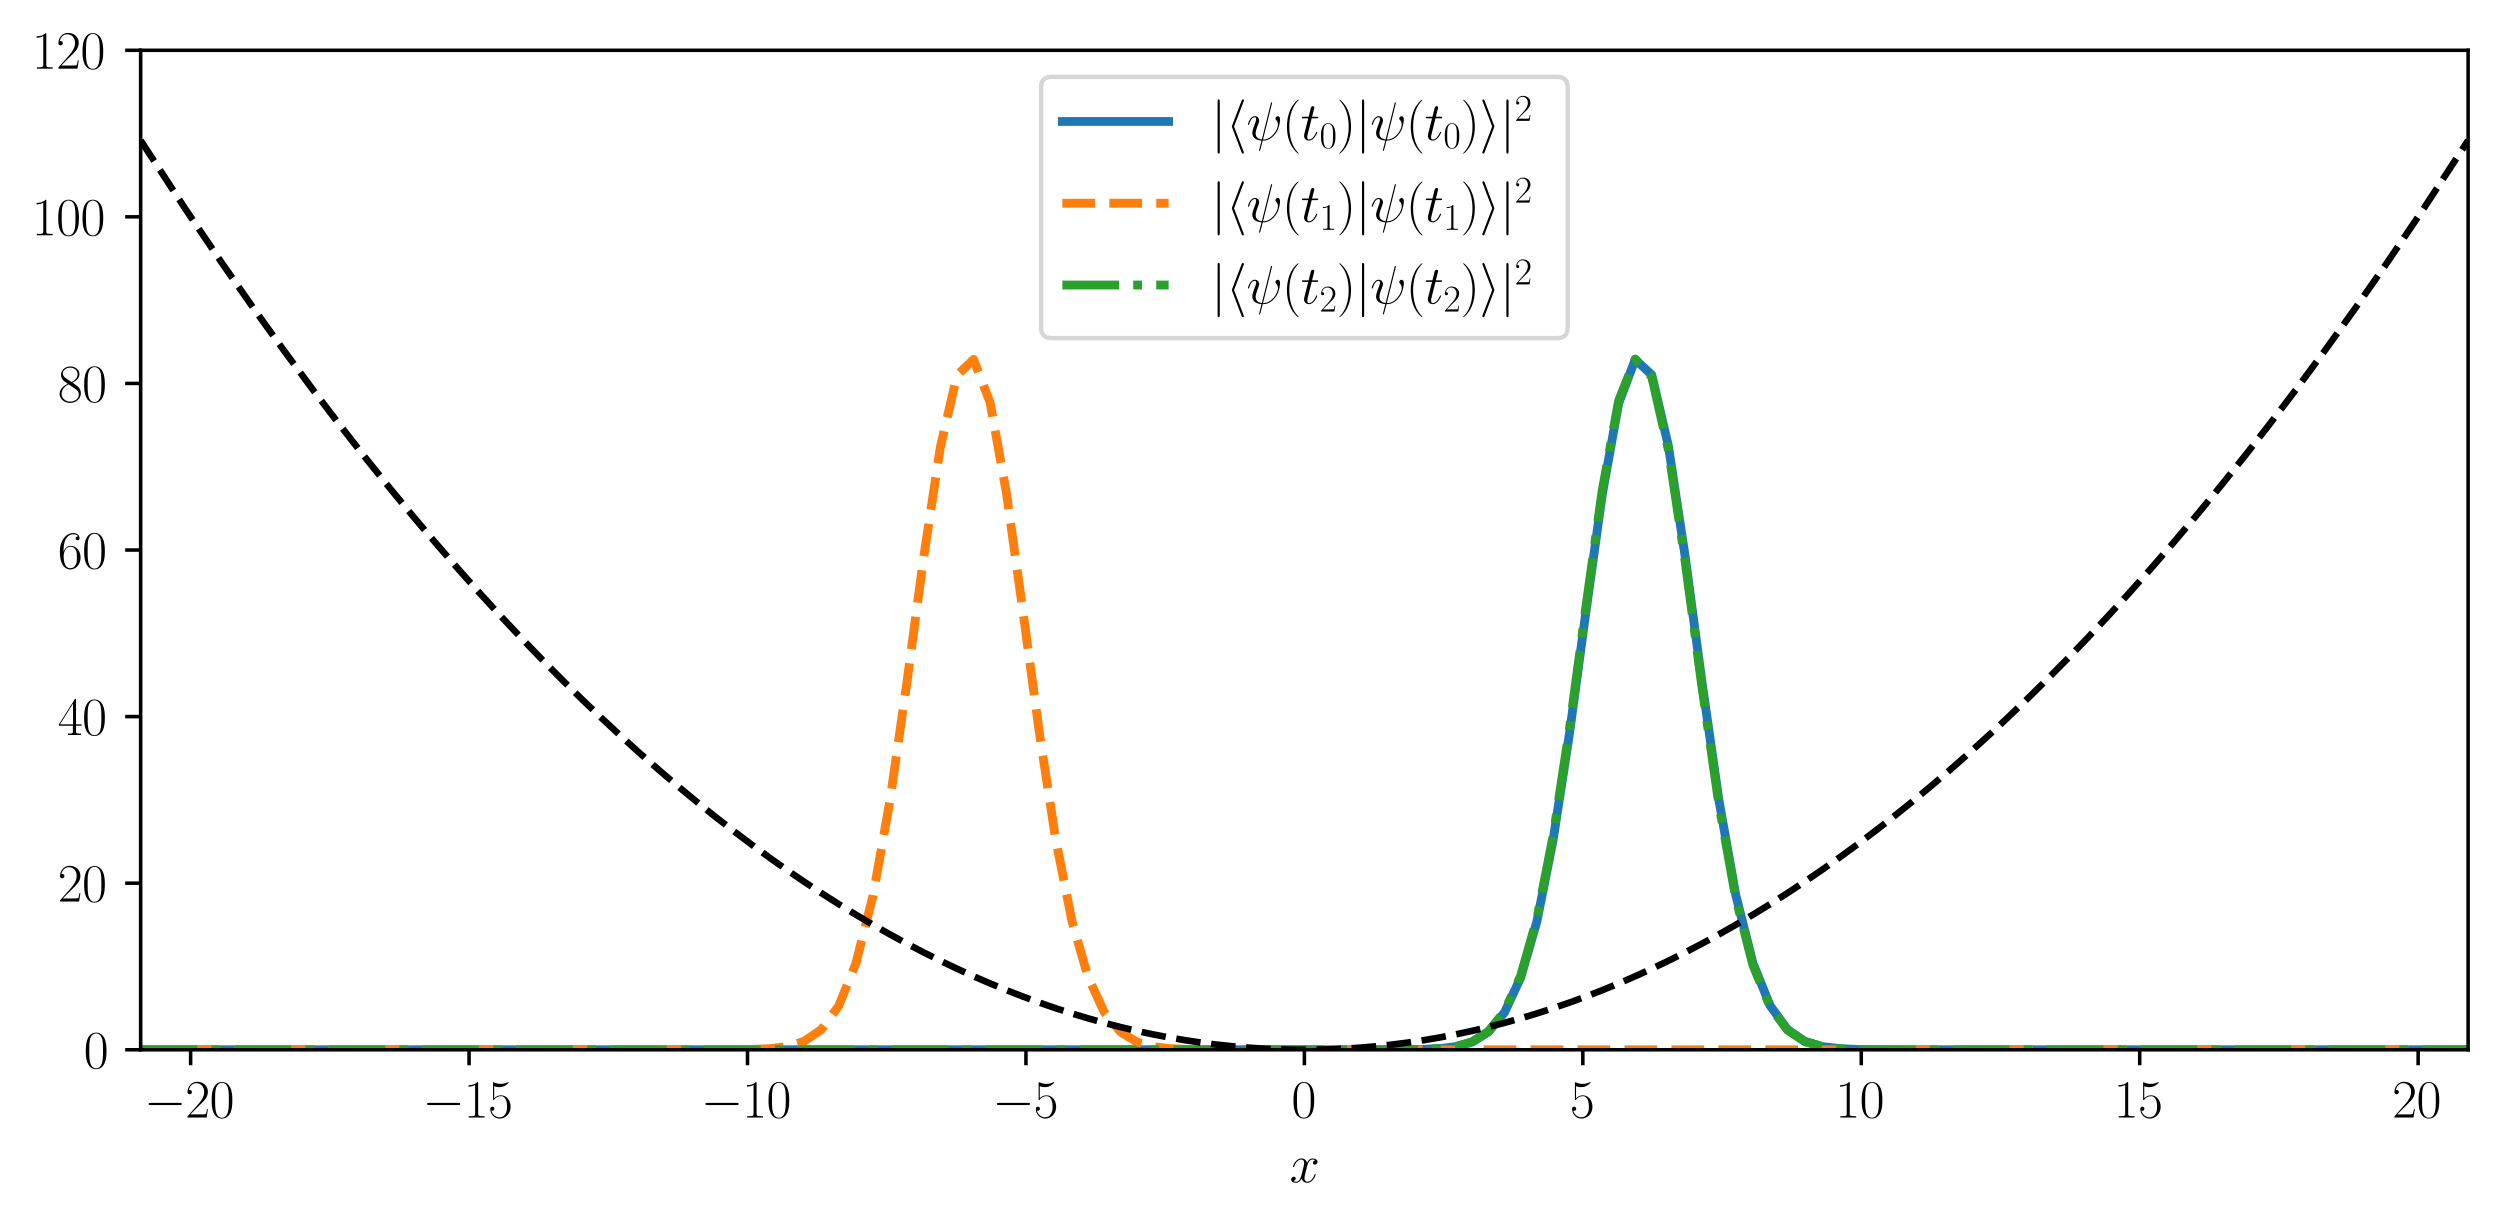 <svg xmlns:xlink="http://www.w3.org/1999/xlink" xmlns="http://www.w3.org/2000/svg" width="564.48pt" height="276.48pt" viewBox="0 0 564.48 276.48" version="1.1">
 <defs>
  <style type="text/css">*{stroke-linejoin: round; stroke-linecap: butt}</style>
 </defs>
 <g id="figure_1">
  <g id="patch_1">
   <path d="M 0 276.48  L 564.48 276.48  L 564.48 0  L 0 0  z " style="fill: #ffffff"/>
  </g>
  <g id="axes_1">
   <g id="patch_2">
    <path d="M 31.759 237.026  L 557.28 237.026  L 557.28 11.351  L 31.759 11.351  z " style="fill: #ffffff"/>
   </g>
   <g id="matplotlib.axis_1">
    <g id="xtick_1">
     <g id="line2d_1">
      <defs>
       <path id="me0fbd18db6" d="M 0 0  L 0 3.5  " style="stroke: #000000; stroke-width: 0.8"/>
      </defs>
      <g>
       <use xlink:href="#me0fbd18db6" x="43.042" y="237.026" style="stroke: #000000; stroke-width: 0.8"/>
      </g>
     </g>
     <g id="text_1">
      <!-- $\mathdefault{−20}$ -->
      <g transform="translate(32.54 252.329) scale(0.12 -0.12)">
       <defs>
        <path id="CMSY10-0" d="M 4218 1472  C 4326 1472 4442 1472 4442 1600  C 4442 1728 4326 1728 4218 1728  L 755 1728  C 646 1728 531 1728 531 1600  C 531 1472 646 1472 755 1472  L 4218 1472  z " transform="scale(0.016)"/>
        <path id="CMR17-32" d="M 2669 989  L 2554 989  C 2490 536 2438 459 2413 420  C 2381 369 1920 369 1830 369  L 602 369  C 832 619 1280 1072 1824 1597  C 2214 1967 2669 2402 2669 3035  C 2669 3790 2067 4224 1395 4224  C 691 4224 262 3604 262 3030  C 262 2780 448 2748 525 2748  C 589 2748 781 2787 781 3010  C 781 3207 614 3264 525 3264  C 486 3264 448 3258 422 3245  C 544 3790 915 4058 1306 4058  C 1862 4058 2227 3617 2227 3035  C 2227 2479 1901 2000 1536 1584  L 262 146  L 262 0  L 2515 0  L 2669 989  z " transform="scale(0.016)"/>
        <path id="CMR17-30" d="M 2688 2025  C 2688 2416 2682 3080 2413 3591  C 2176 4039 1798 4198 1466 4198  C 1158 4198 768 4058 525 3597  C 269 3118 243 2524 243 2025  C 243 1661 250 1106 448 619  C 723 -39 1216 -128 1466 -128  C 1760 -128 2208 -7 2470 600  C 2662 1042 2688 1559 2688 2025  z M 1466 -26  C 1056 -26 813 325 723 812  C 653 1188 653 1738 653 2096  C 653 2588 653 2997 736 3387  C 858 3929 1216 4096 1466 4096  C 1728 4096 2067 3923 2189 3400  C 2272 3036 2278 2607 2278 2096  C 2278 1680 2278 1169 2202 792  C 2067 95 1690 -26 1466 -26  z " transform="scale(0.016)"/>
       </defs>
       <use xlink:href="#CMSY10-0" transform="scale(0.996)"/>
       <use xlink:href="#CMR17-32" transform="translate(77.487 0) scale(0.996)"/>
       <use xlink:href="#CMR17-30" transform="translate(123.178 0) scale(0.996)"/>
      </g>
     </g>
    </g>
    <g id="xtick_2">
     <g id="line2d_2">
      <g>
       <use xlink:href="#me0fbd18db6" x="105.911" y="237.026" style="stroke: #000000; stroke-width: 0.8"/>
      </g>
     </g>
     <g id="text_2">
      <!-- $\mathdefault{−15}$ -->
      <g transform="translate(95.409 252.329) scale(0.12 -0.12)">
       <defs>
        <path id="CMR17-31" d="M 1702 4058  C 1702 4192 1696 4192 1606 4192  C 1357 3916 979 3827 621 3827  C 602 3827 570 3827 563 3808  C 557 3795 557 3782 557 3648  C 755 3648 1088 3686 1344 3839  L 1344 461  C 1344 236 1331 160 781 160  L 589 160  L 589 0  C 896 0 1216 0 1523 0  C 1830 0 2150 0 2458 0  L 2458 160  L 2266 160  C 1715 160 1702 230 1702 458  L 1702 4058  z " transform="scale(0.016)"/>
        <path id="CMR17-35" d="M 730 3692  C 794 3666 1056 3584 1325 3584  C 1920 3584 2246 3911 2432 4100  C 2432 4157 2432 4192 2394 4192  C 2387 4192 2374 4192 2323 4163  C 2099 4058 1837 3973 1517 3973  C 1325 3973 1037 3999 723 4139  C 653 4171 640 4171 634 4171  C 602 4171 595 4164 595 4037  L 595 2203  C 595 2089 595 2057 659 2057  C 691 2057 704 2070 736 2114  C 941 2401 1222 2522 1542 2522  C 1766 2522 2246 2382 2246 1289  C 2246 1085 2246 715 2054 421  C 1894 159 1645 25 1370 25  C 947 25 518 320 403 814  C 429 807 480 795 506 795  C 589 795 749 840 749 1038  C 749 1210 627 1280 506 1280  C 358 1280 262 1190 262 1011  C 262 454 704 -128 1382 -128  C 2042 -128 2669 440 2669 1264  C 2669 2030 2170 2624 1549 2624  C 1222 2624 947 2503 730 2274  L 730 3692  z " transform="scale(0.016)"/>
       </defs>
       <use xlink:href="#CMSY10-0" transform="scale(0.996)"/>
       <use xlink:href="#CMR17-31" transform="translate(77.487 0) scale(0.996)"/>
       <use xlink:href="#CMR17-35" transform="translate(123.178 0) scale(0.996)"/>
      </g>
     </g>
    </g>
    <g id="xtick_3">
     <g id="line2d_3">
      <g>
       <use xlink:href="#me0fbd18db6" x="168.781" y="237.026" style="stroke: #000000; stroke-width: 0.8"/>
      </g>
     </g>
     <g id="text_3">
      <!-- $\mathdefault{−10}$ -->
      <g transform="translate(158.279 252.329) scale(0.12 -0.12)">
       <use xlink:href="#CMSY10-0" transform="scale(0.996)"/>
       <use xlink:href="#CMR17-31" transform="translate(77.487 0) scale(0.996)"/>
       <use xlink:href="#CMR17-30" transform="translate(123.178 0) scale(0.996)"/>
      </g>
     </g>
    </g>
    <g id="xtick_4">
     <g id="line2d_4">
      <g>
       <use xlink:href="#me0fbd18db6" x="231.65" y="237.026" style="stroke: #000000; stroke-width: 0.8"/>
      </g>
     </g>
     <g id="text_4">
      <!-- $\mathdefault{−5}$ -->
      <g transform="translate(224.074 252.329) scale(0.12 -0.12)">
       <use xlink:href="#CMSY10-0" transform="scale(0.996)"/>
       <use xlink:href="#CMR17-35" transform="translate(77.487 0) scale(0.996)"/>
      </g>
     </g>
    </g>
    <g id="xtick_5">
     <g id="line2d_5">
      <g>
       <use xlink:href="#me0fbd18db6" x="294.519" y="237.026" style="stroke: #000000; stroke-width: 0.8"/>
      </g>
     </g>
     <g id="text_5">
      <!-- $\mathdefault{0}$ -->
      <g transform="translate(291.593 252.329) scale(0.12 -0.12)">
       <use xlink:href="#CMR17-30" transform="scale(0.996)"/>
      </g>
     </g>
    </g>
    <g id="xtick_6">
     <g id="line2d_6">
      <g>
       <use xlink:href="#me0fbd18db6" x="357.389" y="237.026" style="stroke: #000000; stroke-width: 0.8"/>
      </g>
     </g>
     <g id="text_6">
      <!-- $\mathdefault{5}$ -->
      <g transform="translate(354.462 252.329) scale(0.12 -0.12)">
       <use xlink:href="#CMR17-35" transform="scale(0.996)"/>
      </g>
     </g>
    </g>
    <g id="xtick_7">
     <g id="line2d_7">
      <g>
       <use xlink:href="#me0fbd18db6" x="420.258" y="237.026" style="stroke: #000000; stroke-width: 0.8"/>
      </g>
     </g>
     <g id="text_7">
      <!-- $\mathdefault{10}$ -->
      <g transform="translate(414.405 252.329) scale(0.12 -0.12)">
       <use xlink:href="#CMR17-31" transform="scale(0.996)"/>
       <use xlink:href="#CMR17-30" transform="translate(45.69 0) scale(0.996)"/>
      </g>
     </g>
    </g>
    <g id="xtick_8">
     <g id="line2d_8">
      <g>
       <use xlink:href="#me0fbd18db6" x="483.128" y="237.026" style="stroke: #000000; stroke-width: 0.8"/>
      </g>
     </g>
     <g id="text_8">
      <!-- $\mathdefault{15}$ -->
      <g transform="translate(477.275 252.329) scale(0.12 -0.12)">
       <use xlink:href="#CMR17-31" transform="scale(0.996)"/>
       <use xlink:href="#CMR17-35" transform="translate(45.69 0) scale(0.996)"/>
      </g>
     </g>
    </g>
    <g id="xtick_9">
     <g id="line2d_9">
      <g>
       <use xlink:href="#me0fbd18db6" x="545.997" y="237.026" style="stroke: #000000; stroke-width: 0.8"/>
      </g>
     </g>
     <g id="text_9">
      <!-- $\mathdefault{20}$ -->
      <g transform="translate(540.144 252.329) scale(0.12 -0.12)">
       <use xlink:href="#CMR17-32" transform="scale(0.996)"/>
       <use xlink:href="#CMR17-30" transform="translate(45.69 0) scale(0.996)"/>
      </g>
     </g>
    </g>
    <g id="text_10">
     <!-- $x$ -->
     <g transform="translate(291.193 266.955) scale(0.12 -0.12)">
      <defs>
       <path id="CMMI12-78" d="M 3034 2606  C 2829 2567 2752 2414 2752 2293  C 2752 2139 2874 2088 2963 2088  C 3155 2088 3290 2254 3290 2427  C 3290 2695 2982 2816 2714 2816  C 2323 2816 2106 2433 2048 2312  C 1901 2816 1504 2816 1389 2816  C 736 2816 390 1980 390 1839  C 390 1814 416 1782 461 1782  C 512 1782 525 1820 538 1846  C 755 2555 1184 2689 1370 2689  C 1658 2689 1715 2420 1715 2267  C 1715 2127 1677 1980 1600 1673  L 1382 798  C 1286 415 1101 64 762 64  C 730 64 570 64 435 147  C 666 192 717 383 717 460  C 717 588 621 664 499 664  C 346 664 179 530 179 326  C 179 57 480 -64 755 -64  C 1062 -64 1280 179 1414 441  C 1517 64 1837 -64 2074 -64  C 2726 -64 3072 773 3072 913  C 3072 945 3046 971 3008 971  C 2950 971 2944 939 2925 888  C 2752 326 2381 64 2093 64  C 1869 64 1747 230 1747 492  C 1747 632 1773 734 1875 1156  L 2099 2024  C 2195 2408 2413 2689 2707 2689  C 2720 2689 2899 2689 3034 2606  z " transform="scale(0.016)"/>
      </defs>
      <use xlink:href="#CMMI12-78" transform="scale(0.996)"/>
     </g>
    </g>
   </g>
   <g id="matplotlib.axis_2">
    <g id="ytick_1">
     <g id="line2d_10">
      <defs>
       <path id="me5d1e70022" d="M 0 0  L -3.5 0  " style="stroke: #000000; stroke-width: 0.8"/>
      </defs>
      <g>
       <use xlink:href="#me5d1e70022" x="31.759" y="237.026" style="stroke: #000000; stroke-width: 0.8"/>
      </g>
     </g>
     <g id="text_11">
      <!-- $\mathdefault{0}$ -->
      <g transform="translate(18.906 241.178) scale(0.12 -0.12)">
       <use xlink:href="#CMR17-30" transform="scale(0.996)"/>
      </g>
     </g>
    </g>
    <g id="ytick_2">
     <g id="line2d_11">
      <g>
       <use xlink:href="#me5d1e70022" x="31.759" y="199.414" style="stroke: #000000; stroke-width: 0.8"/>
      </g>
     </g>
     <g id="text_12">
      <!-- $\mathdefault{20}$ -->
      <g transform="translate(13.053 203.565) scale(0.12 -0.12)">
       <use xlink:href="#CMR17-32" transform="scale(0.996)"/>
       <use xlink:href="#CMR17-30" transform="translate(45.69 0) scale(0.996)"/>
      </g>
     </g>
    </g>
    <g id="ytick_3">
     <g id="line2d_12">
      <g>
       <use xlink:href="#me5d1e70022" x="31.759" y="161.801" style="stroke: #000000; stroke-width: 0.8"/>
      </g>
     </g>
     <g id="text_13">
      <!-- $\mathdefault{40}$ -->
      <g transform="translate(13.053 165.952) scale(0.12 -0.12)">
       <defs>
        <path id="CMR17-34" d="M 2150 4122  C 2150 4256 2144 4256 2029 4256  L 128 1254  L 128 1088  L 1779 1088  L 1779 457  C 1779 224 1766 160 1318 160  L 1197 160  L 1197 0  C 1402 0 1747 0 1965 0  C 2182 0 2528 0 2733 0  L 2733 160  L 2611 160  C 2163 160 2150 224 2150 457  L 2150 1088  L 2803 1088  L 2803 1254  L 2150 1254  L 2150 4122  z M 1798 3703  L 1798 1254  L 256 1254  L 1798 3703  z " transform="scale(0.016)"/>
       </defs>
       <use xlink:href="#CMR17-34" transform="scale(0.996)"/>
       <use xlink:href="#CMR17-30" transform="translate(45.69 0) scale(0.996)"/>
      </g>
     </g>
    </g>
    <g id="ytick_4">
     <g id="line2d_13">
      <g>
       <use xlink:href="#me5d1e70022" x="31.759" y="124.189" style="stroke: #000000; stroke-width: 0.8"/>
      </g>
     </g>
     <g id="text_14">
      <!-- $\mathdefault{60}$ -->
      <g transform="translate(13.053 128.34) scale(0.12 -0.12)">
       <defs>
        <path id="CMR17-36" d="M 678 2176  C 678 3690 1395 4032 1811 4032  C 1946 4032 2272 4009 2400 3776  C 2298 3776 2106 3776 2106 3553  C 2106 3381 2246 3323 2336 3323  C 2394 3323 2566 3348 2566 3560  C 2566 3954 2246 4179 1805 4179  C 1043 4179 243 3390 243 1984  C 243 253 966 -128 1478 -128  C 2099 -128 2688 427 2688 1283  C 2688 2081 2170 2662 1517 2662  C 1126 2662 838 2407 678 1960  L 678 2176  z M 1478 25  C 691 25 691 1200 691 1436  C 691 1896 909 2560 1504 2560  C 1613 2560 1926 2560 2138 2120  C 2253 1870 2253 1609 2253 1289  C 2253 944 2253 690 2118 434  C 1978 171 1773 25 1478 25  z " transform="scale(0.016)"/>
       </defs>
       <use xlink:href="#CMR17-36" transform="scale(0.996)"/>
       <use xlink:href="#CMR17-30" transform="translate(45.69 0) scale(0.996)"/>
      </g>
     </g>
    </g>
    <g id="ytick_5">
     <g id="line2d_14">
      <g>
       <use xlink:href="#me5d1e70022" x="31.759" y="86.576" style="stroke: #000000; stroke-width: 0.8"/>
      </g>
     </g>
     <g id="text_15">
      <!-- $\mathdefault{80}$ -->
      <g transform="translate(13.053 90.727) scale(0.12 -0.12)">
       <defs>
        <path id="CMR17-38" d="M 1741 2264  C 2144 2467 2554 2773 2554 3263  C 2554 3841 1990 4179 1472 4179  C 890 4179 378 3759 378 3180  C 378 3021 416 2747 666 2505  C 730 2442 998 2251 1171 2130  C 883 1983 211 1634 211 934  C 211 279 838 -128 1459 -128  C 2144 -128 2720 362 2720 1010  C 2720 1590 2330 1857 2074 2029  L 1741 2264  z M 902 2822  C 851 2854 595 3051 595 3351  C 595 3739 998 4032 1459 4032  C 1965 4032 2336 3676 2336 3262  C 2336 2669 1670 2331 1638 2331  C 1632 2331 1626 2331 1574 2370  L 902 2822  z M 2080 1519  C 2176 1449 2483 1240 2483 851  C 2483 381 2010 25 1472 25  C 890 25 448 438 448 940  C 448 1443 838 1862 1280 2060  L 2080 1519  z " transform="scale(0.016)"/>
       </defs>
       <use xlink:href="#CMR17-38" transform="scale(0.996)"/>
       <use xlink:href="#CMR17-30" transform="translate(45.69 0) scale(0.996)"/>
      </g>
     </g>
    </g>
    <g id="ytick_6">
     <g id="line2d_15">
      <g>
       <use xlink:href="#me5d1e70022" x="31.759" y="48.964" style="stroke: #000000; stroke-width: 0.8"/>
      </g>
     </g>
     <g id="text_16">
      <!-- $\mathdefault{100}$ -->
      <g transform="translate(7.2 53.115) scale(0.12 -0.12)">
       <use xlink:href="#CMR17-31" transform="scale(0.996)"/>
       <use xlink:href="#CMR17-30" transform="translate(45.69 0) scale(0.996)"/>
       <use xlink:href="#CMR17-30" transform="translate(91.381 0) scale(0.996)"/>
      </g>
     </g>
    </g>
    <g id="ytick_7">
     <g id="line2d_16">
      <g>
       <use xlink:href="#me5d1e70022" x="31.759" y="11.351" style="stroke: #000000; stroke-width: 0.8"/>
      </g>
     </g>
     <g id="text_17">
      <!-- $\mathdefault{120}$ -->
      <g transform="translate(7.2 15.502) scale(0.12 -0.12)">
       <use xlink:href="#CMR17-31" transform="scale(0.996)"/>
       <use xlink:href="#CMR17-32" transform="translate(45.69 0) scale(0.996)"/>
       <use xlink:href="#CMR17-30" transform="translate(91.381 0) scale(0.996)"/>
      </g>
     </g>
    </g>
   </g>
   <g id="line2d_17">
    <path d="M 31.759 237.026  L 41.794 237.026  L 50.066 237.026  L 57.422 237.026  L 64.184 237.026  L 70.517 237.026  L 76.522 237.026  L 82.264 237.026  L 87.79 237.026  L 93.133 237.026  L 98.319 237.026  L 103.369 237.026  L 108.299 237.026  L 113.122 237.026  L 117.85 237.026  L 122.491 237.026  L 127.055 237.026  L 131.547 237.026  L 135.973 237.026  L 140.34 237.026  L 144.651 237.026  L 148.911 237.026  L 153.123 237.026  L 157.292 237.026  L 161.419 237.026  L 165.507 237.026  L 169.56 237.026  L 173.579 237.026  L 177.567 237.026  L 181.525 237.026  L 185.456 237.026  L 189.36 237.026  L 193.24 237.026  L 197.097 237.026  L 200.932 237.026  L 204.748 237.026  L 208.544 237.026  L 212.322 237.026  L 216.083 237.026  L 219.828 237.026  L 223.559 237.026  L 227.276 237.026  L 230.98 237.026  L 234.672 237.026  L 238.353 237.026  L 242.023 237.026  L 245.684 237.026  L 249.335 237.026  L 252.979 237.026  L 256.616 237.026  L 260.245 237.026  L 263.869 237.026  L 267.487 237.026  L 271.101 237.026  L 274.711 237.026  L 278.317 237.026  L 281.92 237.026  L 285.522 237.026  L 289.121 237.026  L 292.72 237.026  L 296.319 237.026  L 299.918 237.026  L 303.517 237.026  L 307.119 237.026  L 310.722 237.024  L 314.328 237.018  L 317.938 236.998  L 321.552 236.935  L 325.17 236.761  L 328.794 236.314  L 332.423 235.266  L 336.06 233.015  L 339.703 228.607  L 343.355 220.751  L 347.016 208.068  L 350.686 189.624  L 354.367 165.681  L 358.059 138.36  L 361.763 111.74  L 365.48 91.075  L 369.211 81.18  L 372.956 84.643  L 376.717 100.738  L 380.495 125.661  L 384.291 153.994  L 388.107 180.619  L 391.942 202.165  L 395.799 217.458  L 399.679 227.068  L 403.583 232.442  L 407.514 235.121  L 411.472 236.313  L 415.46 236.786  L 419.479 236.954  L 423.532 237.007  L 427.62 237.022  L 431.747 237.025  L 435.916 237.026  L 440.128 237.026  L 444.388 237.026  L 448.699 237.026  L 453.066 237.026  L 457.492 237.026  L 461.984 237.026  L 466.547 237.026  L 471.189 237.026  L 475.916 237.026  L 480.74 237.026  L 485.67 237.026  L 490.72 237.026  L 495.906 237.026  L 501.249 237.026  L 506.775 237.026  L 512.517 237.026  L 518.522 237.026  L 524.855 237.026  L 531.617 237.026  L 538.973 237.026  L 547.245 237.026  L 557.28 237.026  " clip-path="url(#pff38cdc895)" style="fill: none; stroke: #1f77b4; stroke-width: 2; stroke-linecap: square"/>
   </g>
   <g id="line2d_18">
    <path d="M 31.759 237.026  L 41.794 237.026  L 50.066 237.026  L 57.422 237.026  L 64.184 237.026  L 70.517 237.026  L 76.522 237.026  L 82.264 237.026  L 87.79 237.026  L 93.133 237.026  L 98.319 237.026  L 103.369 237.026  L 108.299 237.026  L 113.122 237.026  L 117.85 237.026  L 122.491 237.026  L 127.055 237.026  L 131.547 237.026  L 135.973 237.026  L 140.34 237.026  L 144.651 237.026  L 148.911 237.026  L 153.123 237.026  L 157.292 237.025  L 161.419 237.022  L 165.507 237.007  L 169.56 236.955  L 173.579 236.789  L 177.567 236.32  L 181.525 235.138  L 185.456 232.479  L 189.36 227.14  L 193.24 217.579  L 197.097 202.349  L 200.932 180.865  L 204.748 154.28  L 208.544 125.943  L 212.322 100.959  L 216.083 84.753  L 219.828 81.152  L 223.559 90.918  L 227.276 111.493  L 230.98 138.077  L 234.672 165.414  L 238.353 189.404  L 242.023 207.908  L 245.684 220.647  L 249.335 228.545  L 252.979 232.983  L 256.616 235.25  L 260.245 236.307  L 263.869 236.758  L 267.487 236.934  L 271.101 236.997  L 274.711 237.018  L 278.317 237.024  L 281.92 237.026  L 285.522 237.026  L 289.121 237.026  L 292.72 237.026  L 296.319 237.026  L 299.918 237.026  L 303.517 237.026  L 307.119 237.026  L 310.722 237.026  L 314.328 237.026  L 317.938 237.026  L 321.552 237.026  L 325.17 237.026  L 328.794 237.026  L 332.423 237.026  L 336.06 237.026  L 339.703 237.026  L 343.355 237.026  L 347.016 237.026  L 350.686 237.026  L 354.367 237.026  L 358.059 237.026  L 361.763 237.026  L 365.48 237.026  L 369.211 237.026  L 372.956 237.026  L 376.717 237.026  L 380.495 237.026  L 384.291 237.026  L 388.107 237.026  L 391.942 237.026  L 395.799 237.026  L 399.679 237.026  L 403.583 237.026  L 407.514 237.026  L 411.472 237.026  L 415.46 237.026  L 419.479 237.026  L 423.532 237.026  L 427.62 237.026  L 431.747 237.026  L 435.916 237.026  L 440.128 237.026  L 444.388 237.026  L 448.699 237.026  L 453.066 237.026  L 457.492 237.026  L 461.984 237.026  L 466.547 237.026  L 471.189 237.026  L 475.916 237.026  L 480.74 237.026  L 485.67 237.026  L 490.72 237.026  L 495.906 237.026  L 501.249 237.026  L 506.775 237.026  L 512.517 237.026  L 518.522 237.026  L 524.855 237.026  L 531.617 237.026  L 538.973 237.026  L 547.245 237.026  L 557.28 237.026  " clip-path="url(#pff38cdc895)" style="fill: none; stroke-dasharray: 7.4,3.2; stroke-dashoffset: 0; stroke: #ff7f0e; stroke-width: 2"/>
   </g>
   <g id="line2d_19">
    <path d="M 31.759 237.026  L 41.794 237.026  L 50.066 237.026  L 57.422 237.026  L 64.184 237.026  L 70.517 237.026  L 76.522 237.026  L 82.264 237.026  L 87.79 237.026  L 93.133 237.026  L 98.319 237.026  L 103.369 237.026  L 108.299 237.026  L 113.122 237.026  L 117.85 237.026  L 122.491 237.026  L 127.055 237.026  L 131.547 237.026  L 135.973 237.026  L 140.34 237.026  L 144.651 237.026  L 148.911 237.026  L 153.123 237.026  L 157.292 237.026  L 161.419 237.026  L 165.507 237.026  L 169.56 237.026  L 173.579 237.026  L 177.567 237.026  L 181.525 237.026  L 185.456 237.026  L 189.36 237.026  L 193.24 237.026  L 197.097 237.026  L 200.932 237.026  L 204.748 237.026  L 208.544 237.026  L 212.322 237.026  L 216.083 237.026  L 219.828 237.026  L 223.559 237.026  L 227.276 237.026  L 230.98 237.026  L 234.672 237.026  L 238.353 237.026  L 242.023 237.026  L 245.684 237.026  L 249.335 237.026  L 252.979 237.026  L 256.616 237.026  L 260.245 237.026  L 263.869 237.026  L 267.487 237.026  L 271.101 237.026  L 274.711 237.026  L 278.317 237.026  L 281.92 237.026  L 285.522 237.026  L 289.121 237.026  L 292.72 237.026  L 296.319 237.026  L 299.918 237.026  L 303.517 237.026  L 307.119 237.026  L 310.722 237.024  L 314.328 237.018  L 317.938 236.996  L 321.552 236.931  L 325.17 236.749  L 328.794 236.286  L 332.423 235.202  L 336.06 232.883  L 339.703 228.359  L 343.355 220.331  L 347.016 207.425  L 350.686 188.741  L 354.367 164.609  L 358.059 137.232  L 361.763 110.758  L 365.48 90.455  L 369.211 81.079  L 372.956 85.092  L 376.717 101.629  L 380.495 126.79  L 384.291 155.136  L 388.107 181.598  L 391.942 202.896  L 395.799 217.939  L 399.679 227.35  L 403.583 232.588  L 407.514 235.188  L 411.472 236.341  L 415.46 236.797  L 419.479 236.958  L 423.532 237.008  L 427.62 237.022  L 431.747 237.026  L 435.916 237.026  L 440.128 237.026  L 444.388 237.026  L 448.699 237.026  L 453.066 237.026  L 457.492 237.026  L 461.984 237.026  L 466.547 237.026  L 471.189 237.026  L 475.916 237.026  L 480.74 237.026  L 485.67 237.026  L 490.72 237.026  L 495.906 237.026  L 501.249 237.026  L 506.775 237.026  L 512.517 237.026  L 518.522 237.026  L 524.855 237.026  L 531.617 237.026  L 538.973 237.026  L 547.245 237.026  L 557.28 237.026  " clip-path="url(#pff38cdc895)" style="fill: none; stroke-dasharray: 12.8,3.2,2,3.2; stroke-dashoffset: 0; stroke: #2ca02c; stroke-width: 2"/>
   </g>
   <g id="line2d_20">
    <path d="M 31.759 31.709  L 41.794 47.092  L 50.066 59.323  L 57.422 69.856  L 64.184 79.255  L 70.517 87.812  L 76.522 95.705  L 82.264 103.052  L 87.79 109.937  L 93.133 116.421  L 98.319 122.553  L 103.369 128.37  L 108.299 133.903  L 113.122 139.175  L 117.85 144.209  L 122.491 149.022  L 127.055 153.629  L 131.547 158.043  L 135.973 162.275  L 140.34 166.336  L 144.651 170.234  L 148.911 173.977  L 153.123 177.572  L 157.292 181.026  L 161.419 184.344  L 165.507 187.531  L 169.56 190.592  L 173.579 193.531  L 177.567 196.352  L 181.525 199.058  L 185.456 201.654  L 189.36 204.141  L 193.24 206.523  L 197.097 208.802  L 200.932 210.981  L 204.748 213.061  L 208.544 215.045  L 212.322 216.934  L 216.083 218.731  L 219.828 220.437  L 223.559 222.052  L 227.276 223.58  L 230.98 225.021  L 234.672 226.375  L 238.353 227.645  L 242.023 228.831  L 245.684 229.934  L 249.335 230.955  L 252.979 231.895  L 256.616 232.754  L 260.245 233.533  L 263.869 234.233  L 267.487 234.853  L 271.101 235.396  L 274.711 235.86  L 278.317 236.246  L 281.92 236.554  L 285.522 236.786  L 289.121 236.94  L 292.72 237.017  L 296.319 237.017  L 299.918 236.94  L 303.517 236.786  L 307.119 236.554  L 310.722 236.246  L 314.328 235.86  L 317.938 235.396  L 321.552 234.853  L 325.17 234.233  L 328.794 233.533  L 332.423 232.754  L 336.06 231.895  L 339.703 230.955  L 343.355 229.934  L 347.016 228.831  L 350.686 227.645  L 354.367 226.375  L 358.059 225.021  L 361.763 223.58  L 365.48 222.052  L 369.211 220.437  L 372.956 218.731  L 376.717 216.934  L 380.495 215.045  L 384.291 213.061  L 388.107 210.981  L 391.942 208.802  L 395.799 206.523  L 399.679 204.141  L 403.583 201.654  L 407.514 199.058  L 411.472 196.352  L 415.46 193.531  L 419.479 190.592  L 423.532 187.531  L 427.62 184.344  L 431.747 181.026  L 435.916 177.572  L 440.128 173.977  L 444.388 170.234  L 448.699 166.336  L 453.066 162.275  L 457.492 158.043  L 461.984 153.629  L 466.547 149.022  L 471.189 144.209  L 475.916 139.175  L 480.74 133.903  L 485.67 128.37  L 490.72 122.553  L 495.906 116.421  L 501.249 109.937  L 506.775 103.052  L 512.517 95.705  L 518.522 87.812  L 524.855 79.255  L 531.617 69.856  L 538.973 59.323  L 547.245 47.092  L 557.28 31.709  " clip-path="url(#pff38cdc895)" style="fill: none; stroke-dasharray: 5.55,2.4; stroke-dashoffset: 0; stroke: #000000; stroke-width: 1.5"/>
   </g>
   <g id="patch_3">
    <path d="M 31.759 237.026  L 31.759 11.351  " style="fill: none; stroke: #000000; stroke-width: 0.8; stroke-linejoin: miter; stroke-linecap: square"/>
   </g>
   <g id="patch_4">
    <path d="M 557.28 237.026  L 557.28 11.351  " style="fill: none; stroke: #000000; stroke-width: 0.8; stroke-linejoin: miter; stroke-linecap: square"/>
   </g>
   <g id="patch_5">
    <path d="M 31.759 237.026  L 557.28 237.026  " style="fill: none; stroke: #000000; stroke-width: 0.8; stroke-linejoin: miter; stroke-linecap: square"/>
   </g>
   <g id="patch_6">
    <path d="M 31.759 11.351  L 557.28 11.351  " style="fill: none; stroke: #000000; stroke-width: 0.8; stroke-linejoin: miter; stroke-linecap: square"/>
   </g>
   <g id="legend_1">
    <g id="patch_7">
     <path d="M 237.468 76.342  L 351.57 76.342  Q 353.97 76.342 353.97 73.942  L 353.97 19.751  Q 353.97 17.351 351.57 17.351  L 237.468 17.351  Q 235.068 17.351 235.068 19.751  L 235.068 73.942  Q 235.068 76.342 237.468 76.342  z " style="fill: #ffffff; opacity: 0.8; stroke: #cccccc; stroke-linejoin: miter"/>
    </g>
    <g id="line2d_21">
     <path d="M 239.868 27.426  L 251.868 27.426  L 263.868 27.426  " style="fill: none; stroke: #1f77b4; stroke-width: 2; stroke-linecap: square"/>
    </g>
    <g id="text_18">
     <!-- $\vert \langle \psi (t_0) \vert \psi (t_0) \rangle \vert^2$ -->
     <g transform="translate(273.468 31.626) scale(0.12 -0.12)">
      <defs>
       <path id="CMSY10-6a" d="M 1018 4570  C 1018 4685 1018 4800 890 4800  C 762 4800 762 4685 762 4570  L 762 -1370  C 762 -1485 762 -1600 890 -1600  C 1018 -1600 1018 -1485 1018 -1370  L 1018 4570  z " transform="scale(0.016)"/>
       <path id="CMSY10-68" d="M 2099 4557  C 2131 4627 2131 4640 2131 4672  C 2131 4742 2074 4800 2003 4800  C 1946 4800 1901 4768 1856 4653  L 736 1715  C 723 1677 704 1638 704 1600  C 704 1581 704 1568 736 1491  L 1856 -1446  C 1882 -1517 1914 -1600 2003 -1600  C 2074 -1600 2131 -1542 2131 -1472  C 2131 -1453 2131 -1440 2099 -1370  L 966 1600  L 2099 4557  z " transform="scale(0.016)"/>
       <path id="CMMI12-20" d="M 3008 4294  C 3008 4301 3034 4384 3034 4391  C 3034 4448 2982 4448 2963 4448  C 2906 4448 2899 4416 2874 4320  L 1818 77  C 1286 141 1088 410 1088 794  C 1088 934 1088 1082 1389 1875  C 1472 2105 1504 2188 1504 2303  C 1504 2591 1299 2821 998 2821  C 410 2821 173 1894 173 1843  C 173 1817 198 1785 243 1785  C 301 1785 307 1811 333 1900  C 486 2453 742 2688 979 2688  C 1037 2688 1146 2688 1146 2483  C 1146 2457 1146 2316 1037 2035  C 691 1126 691 985 691 838  C 691 223 1203 -14 1779 -58  C 1728 -253 1683 -453 1632 -647  C 1530 -1022 1485 -1198 1485 -1223  C 1485 -1280 1536 -1280 1555 -1280  C 1568 -1280 1594 -1280 1606 -1254  C 1632 -1230 1894 -176 1920 -64  C 2157 -64 2662 -64 3238 531  C 3450 761 3642 1056 3750 1331  C 3814 1498 3968 2067 3968 2393  C 3968 2777 3776 2821 3712 2821  C 3558 2821 3418 2668 3418 2540  C 3418 2463 3462 2418 3488 2393  C 3546 2335 3718 2162 3718 1830  C 3718 1600 3590 1126 3181 666  C 2643 64 2150 64 1958 64  L 3008 4294  z " transform="scale(0.016)"/>
       <path id="CMR17-28" d="M 1958 -1561  C 1958 -1555 1958 -1542 1939 -1523  C 1645 -1224 858 -407 858 1581  C 858 3569 1632 4379 1946 4697  C 1946 4704 1958 4717 1958 4736  C 1958 4755 1939 4768 1914 4768  C 1843 4768 1299 4296 986 3594  C 666 2887 576 2199 576 1588  C 576 1128 621 351 1005 -471  C 1312 -1135 1837 -1600 1914 -1600  C 1946 -1600 1958 -1587 1958 -1561  z " transform="scale(0.016)"/>
       <path id="CMMI12-74" d="M 1286 2566  L 1875 2566  C 1997 2566 2061 2566 2061 2681  C 2061 2752 2022 2752 1894 2752  L 1331 2752  L 1568 3692  C 1594 3781 1594 3794 1594 3840  C 1594 3943 1510 4000 1427 4000  C 1376 4000 1229 3981 1178 3775  L 928 2752  L 326 2752  C 198 2752 141 2752 141 2630  C 141 2566 186 2566 307 2566  L 877 2566  L 454 881  C 403 658 384 594 384 511  C 384 211 595 -64 954 -64  C 1600 -64 1946 868 1946 912  C 1946 951 1920 970 1882 970  C 1869 970 1843 970 1830 944  C 1824 938 1818 931 1773 829  C 1638 511 1344 64 973 64  C 781 64 768 224 768 364  C 768 370 768 492 787 568  L 1286 2566  z " transform="scale(0.016)"/>
       <path id="CMR17-29" d="M 1683 1581  C 1683 2040 1638 2817 1254 3639  C 947 4303 422 4768 346 4768  C 326 4768 301 4761 301 4729  C 301 4717 307 4710 314 4697  C 621 4378 1402 3568 1402 1584  C 1402 -407 627 -1217 314 -1537  C 307 -1549 301 -1556 301 -1568  C 301 -1600 326 -1600 346 -1600  C 416 -1600 960 -1128 1274 -426  C 1594 281 1683 969 1683 1581  z " transform="scale(0.016)"/>
       <path id="CMSY10-69" d="M 1747 1491  C 1779 1568 1779 1581 1779 1600  C 1779 1619 1779 1632 1747 1709  L 627 4653  C 589 4762 550 4800 480 4800  C 410 4800 352 4742 352 4672  C 352 4653 352 4640 384 4570  L 1517 1600  L 384 -1357  C 352 -1427 352 -1440 352 -1472  C 352 -1542 410 -1600 480 -1600  C 563 -1600 589 -1536 614 -1472  L 1747 1491  z " transform="scale(0.016)"/>
      </defs>
      <use xlink:href="#CMSY10-6a" transform="scale(0.996)"/>
      <use xlink:href="#CMSY10-68" transform="translate(27.674 0) scale(0.996)"/>
      <use xlink:href="#CMMI12-20" transform="translate(66.418 0) scale(0.996)"/>
      <use xlink:href="#CMR17-28" transform="translate(133.411 0) scale(0.996)"/>
      <use xlink:href="#CMMI12-74" transform="translate(168.692 0) scale(0.996)"/>
      <use xlink:href="#CMR17-30" transform="translate(203.918 -14.944) scale(0.697)"/>
      <use xlink:href="#CMR17-29" transform="translate(236.4 0) scale(0.996)"/>
      <use xlink:href="#CMSY10-6a" transform="translate(271.68 0) scale(0.996)"/>
      <use xlink:href="#CMMI12-20" transform="translate(299.355 0) scale(0.996)"/>
      <use xlink:href="#CMR17-28" transform="translate(366.348 0) scale(0.996)"/>
      <use xlink:href="#CMMI12-74" transform="translate(401.629 0) scale(0.996)"/>
      <use xlink:href="#CMR17-30" transform="translate(436.855 -14.944) scale(0.697)"/>
      <use xlink:href="#CMR17-29" transform="translate(469.336 0) scale(0.996)"/>
      <use xlink:href="#CMSY10-69" transform="translate(504.617 0) scale(0.996)"/>
      <use xlink:href="#CMSY10-6a" transform="translate(543.361 0) scale(0.996)"/>
      <use xlink:href="#CMR17-32" transform="translate(571.035 36.154) scale(0.697)"/>
     </g>
    </g>
    <g id="line2d_22">
     <path d="M 239.868 45.889  L 251.868 45.889  L 263.868 45.889  " style="fill: none; stroke-dasharray: 7.4,3.2; stroke-dashoffset: 0; stroke: #ff7f0e; stroke-width: 2"/>
    </g>
    <g id="text_19">
     <!-- $\vert \langle \psi (t_1) \vert \psi (t_1) \rangle \vert^2$ -->
     <g transform="translate(273.468 50.089) scale(0.12 -0.12)">
      <use xlink:href="#CMSY10-6a" transform="scale(0.996)"/>
      <use xlink:href="#CMSY10-68" transform="translate(27.674 0) scale(0.996)"/>
      <use xlink:href="#CMMI12-20" transform="translate(66.418 0) scale(0.996)"/>
      <use xlink:href="#CMR17-28" transform="translate(133.411 0) scale(0.996)"/>
      <use xlink:href="#CMMI12-74" transform="translate(168.692 0) scale(0.996)"/>
      <use xlink:href="#CMR17-31" transform="translate(203.918 -14.944) scale(0.697)"/>
      <use xlink:href="#CMR17-29" transform="translate(236.4 0) scale(0.996)"/>
      <use xlink:href="#CMSY10-6a" transform="translate(271.68 0) scale(0.996)"/>
      <use xlink:href="#CMMI12-20" transform="translate(299.355 0) scale(0.996)"/>
      <use xlink:href="#CMR17-28" transform="translate(366.348 0) scale(0.996)"/>
      <use xlink:href="#CMMI12-74" transform="translate(401.629 0) scale(0.996)"/>
      <use xlink:href="#CMR17-31" transform="translate(436.855 -14.944) scale(0.697)"/>
      <use xlink:href="#CMR17-29" transform="translate(469.336 0) scale(0.996)"/>
      <use xlink:href="#CMSY10-69" transform="translate(504.617 0) scale(0.996)"/>
      <use xlink:href="#CMSY10-6a" transform="translate(543.361 0) scale(0.996)"/>
      <use xlink:href="#CMR17-32" transform="translate(571.035 36.154) scale(0.697)"/>
     </g>
    </g>
    <g id="line2d_23">
     <path d="M 239.868 64.353  L 251.868 64.353  L 263.868 64.353  " style="fill: none; stroke-dasharray: 12.8,3.2,2,3.2; stroke-dashoffset: 0; stroke: #2ca02c; stroke-width: 2"/>
    </g>
    <g id="text_20">
     <!-- $\vert \langle \psi (t_2) \vert \psi (t_2) \rangle \vert^2$ -->
     <g transform="translate(273.468 68.553) scale(0.12 -0.12)">
      <use xlink:href="#CMSY10-6a" transform="scale(0.996)"/>
      <use xlink:href="#CMSY10-68" transform="translate(27.674 0) scale(0.996)"/>
      <use xlink:href="#CMMI12-20" transform="translate(66.418 0) scale(0.996)"/>
      <use xlink:href="#CMR17-28" transform="translate(133.411 0) scale(0.996)"/>
      <use xlink:href="#CMMI12-74" transform="translate(168.692 0) scale(0.996)"/>
      <use xlink:href="#CMR17-32" transform="translate(203.918 -14.944) scale(0.697)"/>
      <use xlink:href="#CMR17-29" transform="translate(236.4 0) scale(0.996)"/>
      <use xlink:href="#CMSY10-6a" transform="translate(271.68 0) scale(0.996)"/>
      <use xlink:href="#CMMI12-20" transform="translate(299.355 0) scale(0.996)"/>
      <use xlink:href="#CMR17-28" transform="translate(366.348 0) scale(0.996)"/>
      <use xlink:href="#CMMI12-74" transform="translate(401.629 0) scale(0.996)"/>
      <use xlink:href="#CMR17-32" transform="translate(436.855 -14.944) scale(0.697)"/>
      <use xlink:href="#CMR17-29" transform="translate(469.336 0) scale(0.996)"/>
      <use xlink:href="#CMSY10-69" transform="translate(504.617 0) scale(0.996)"/>
      <use xlink:href="#CMSY10-6a" transform="translate(543.361 0) scale(0.996)"/>
      <use xlink:href="#CMR17-32" transform="translate(571.035 36.154) scale(0.697)"/>
     </g>
    </g>
   </g>
  </g>
 </g>
 <defs>
  <clipPath id="pff38cdc895">
   <rect x="31.759" y="11.351" width="525.521" height="225.675"/>
  </clipPath>
 </defs>
</svg>